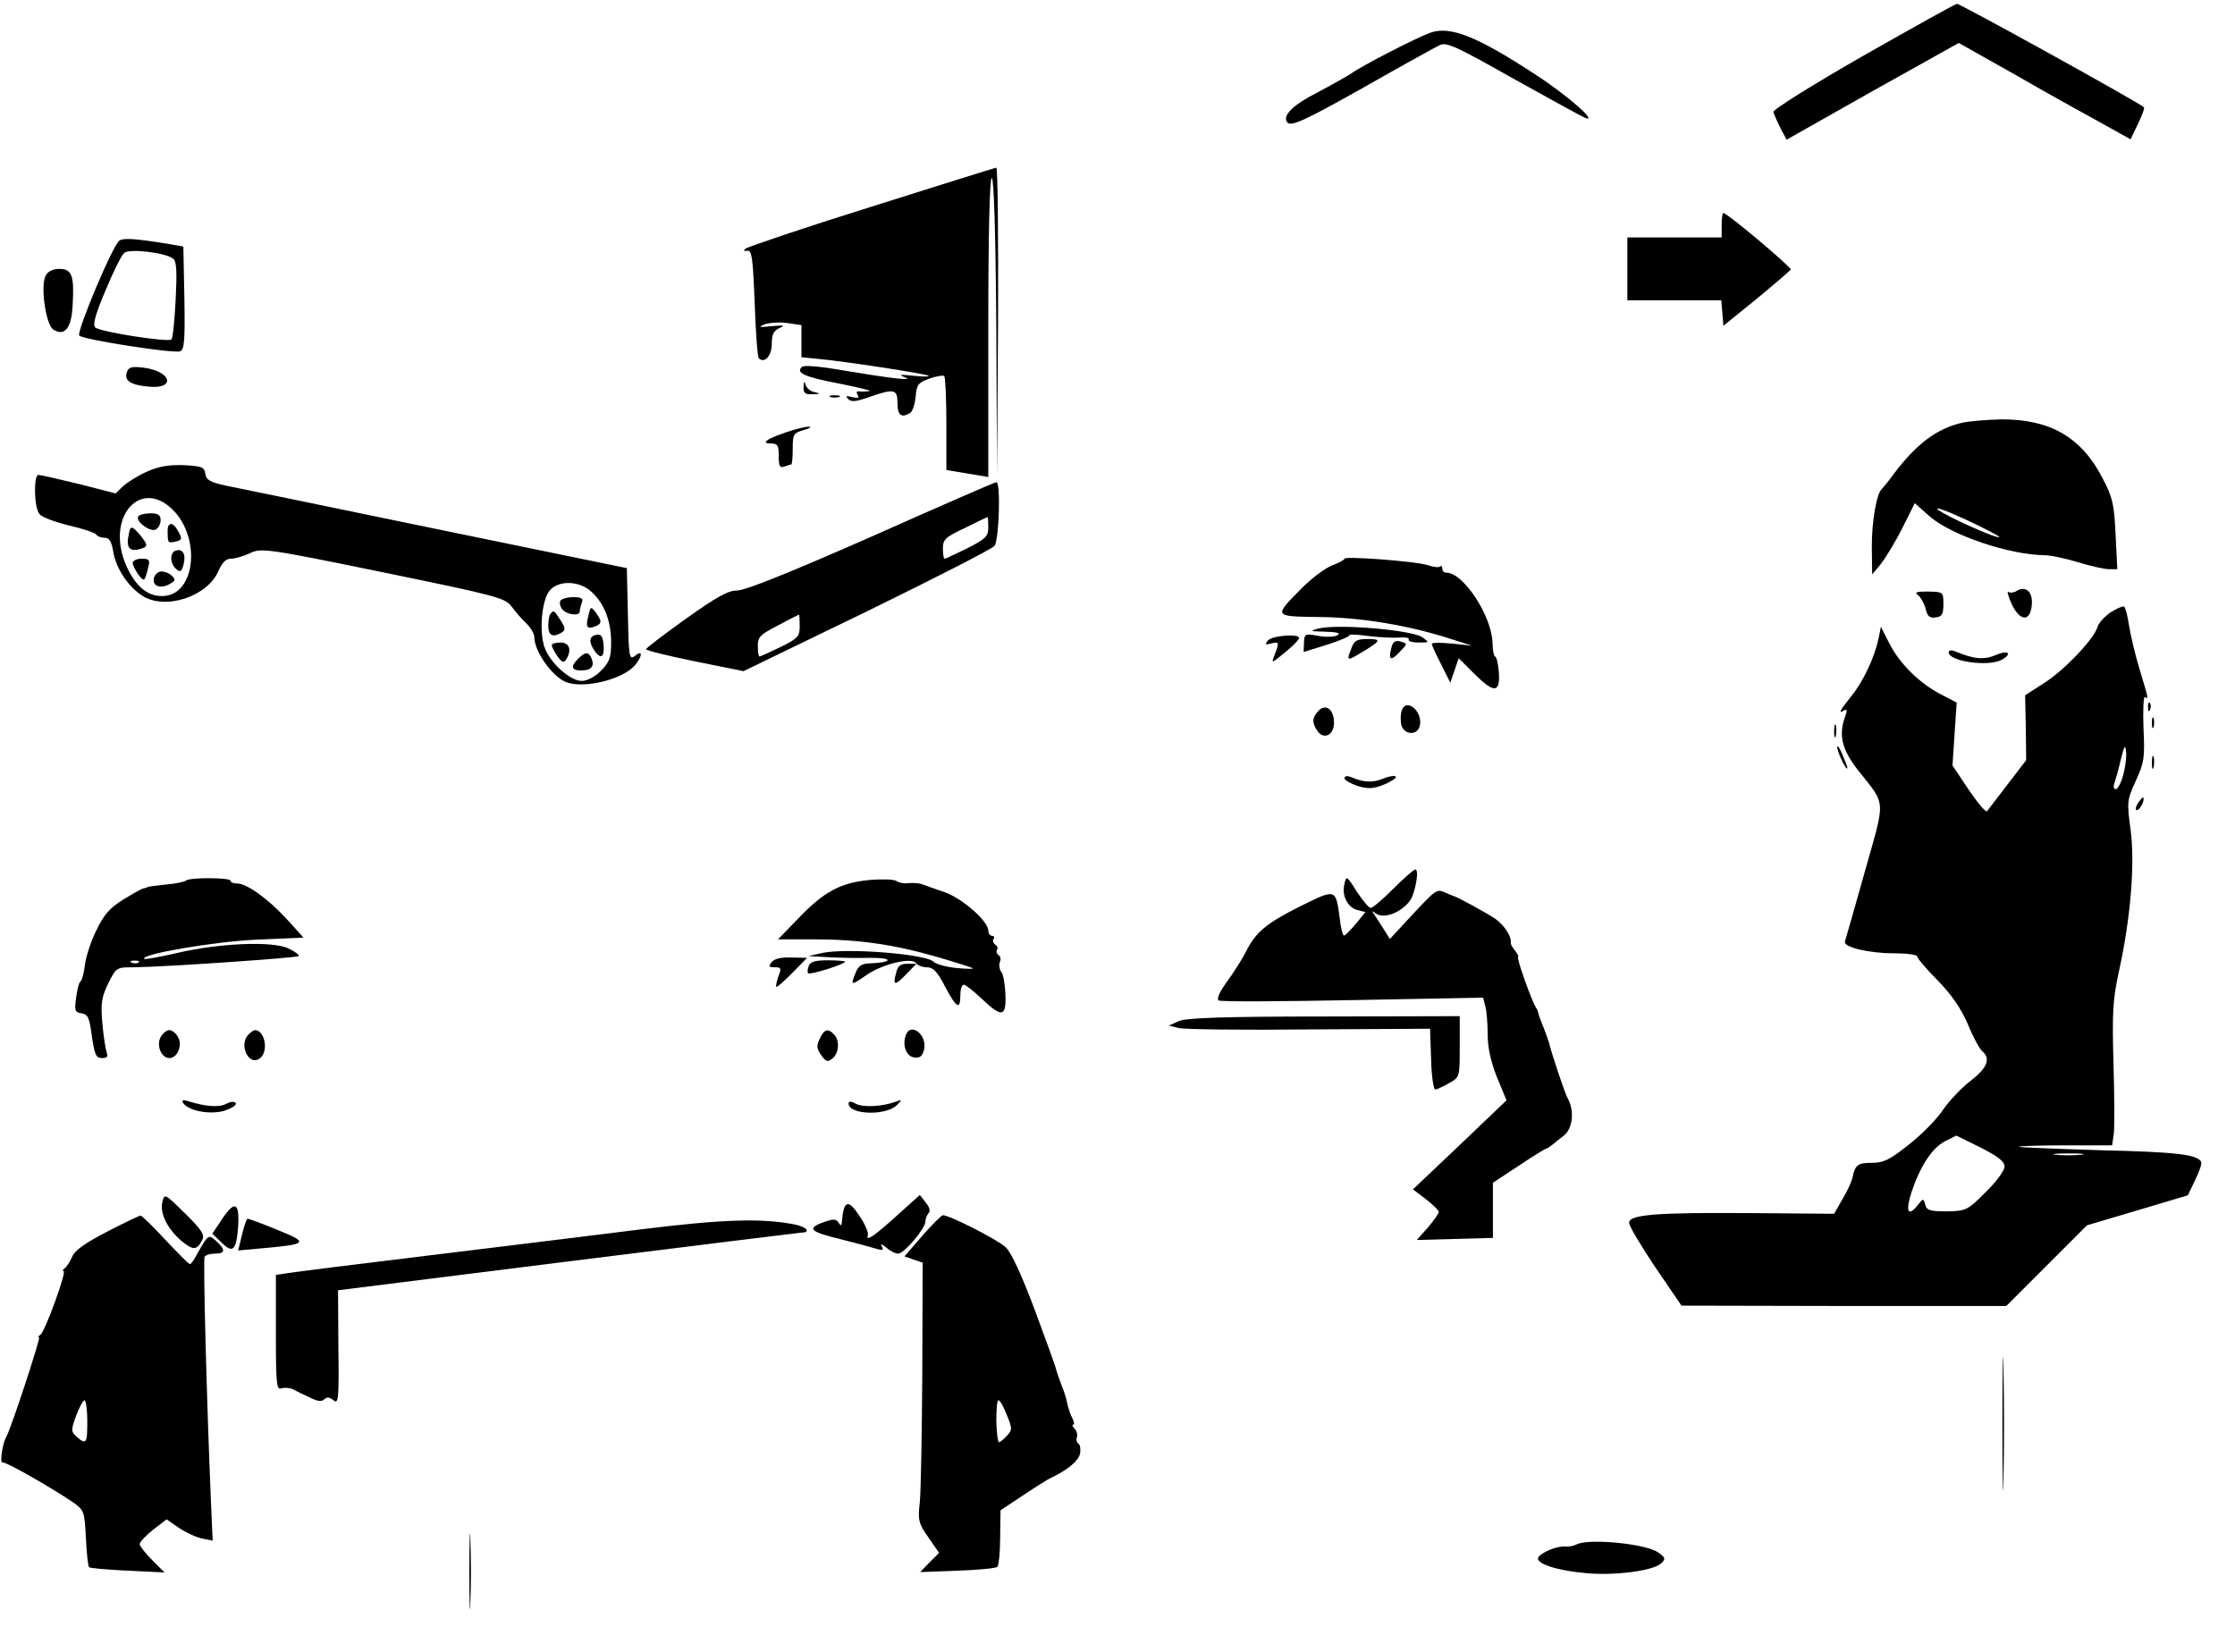 <?xml version="1.0" standalone="no"?>
<!DOCTYPE svg PUBLIC "-//W3C//DTD SVG 20010904//EN"
 "http://www.w3.org/TR/2001/REC-SVG-20010904/DTD/svg10.dtd">
<svg version="1.0" xmlns="http://www.w3.org/2000/svg"
 width="640pt" height="473pt" viewBox="0 0 640 473"
 preserveAspectRatio="xMidYMid meet">

<g transform="translate(0,473) scale(0.1,-0.1)"
fill="#000000" stroke="none">
<path d="M5335 4570 c-143 -82 -259 -154 -257 -161 2 -6 11 -27 20 -45 l18
-34 246 139 247 138 158 -89 c87 -50 198 -112 246 -138 l88 -49 21 44 c12 25
20 46 17 48 -15 14 -527 297 -535 296 -5 0 -126 -68 -269 -149z"/>
<path d="M4095 4636 c-39 -14 -193 -93 -225 -116 -14 -9 -58 -34 -98 -55 -69
-35 -99 -65 -87 -84 9 -16 47 1 233 106 100 57 193 108 205 114 20 9 49 -5
212 -97 104 -58 197 -109 205 -112 37 -13 -53 66 -141 123 -169 111 -247 142
-304 121z"/>
<path d="M2495 4138 c-192 -60 -354 -115 -360 -120 -7 -6 -5 -8 5 -6 13 2 16
-21 21 -149 3 -84 8 -156 12 -159 16 -16 37 7 37 41 0 27 5 38 23 46 17 7 12
8 -23 5 -37 -4 -40 -3 -21 5 14 5 43 7 65 4 l41 -6 0 -46 0 -46 40 -4 c82 -7
319 -44 324 -49 3 -3 -16 -3 -44 0 -37 4 -43 3 -25 -4 32 -12 -37 -4 -180 20
-63 11 -109 15 -114 9 -18 -17 9 -29 110 -48 54 -11 92 -20 84 -21 -8 -1 -21
-2 -29 -1 -8 2 -10 -2 -5 -10 5 -9 1 -10 -16 -6 -17 4 -20 3 -11 -6 9 -9 23
-7 60 6 72 25 81 23 81 -18 0 -35 12 -43 37 -27 6 4 13 25 15 46 3 35 7 40 40
52 20 7 39 10 42 7 3 -4 6 -65 6 -138 l0 -131 60 -10 60 -10 0 428 c0 276 4
428 10 428 6 0 11 -154 13 -427 l2 -428 3 443 c1 243 -1 442 -5 442 -5 -1
-165 -51 -358 -112z"/>
<path d="M4930 4085 l0 -35 -135 0 -135 0 0 -90 0 -90 134 0 135 0 3 -36 3
-37 95 77 c52 43 96 81 98 84 2 7 -182 162 -193 162 -3 0 -5 -16 -5 -35z"/>
<path d="M342 4041 c-19 -12 -124 -263 -115 -272 12 -12 271 -52 289 -45 12 5
14 31 12 153 l-3 147 -40 7 c-98 16 -131 18 -143 10z m154 -52 c10 -8 11 -39
7 -117 -3 -59 -8 -110 -12 -114 -8 -9 -202 21 -218 34 -8 7 -1 35 29 106 22
53 46 102 54 108 16 13 120 0 140 -17z"/>
<path d="M131 3941 c-16 -28 0 -142 22 -155 32 -20 52 4 55 70 5 85 -2 104
-38 104 -18 0 -33 -7 -39 -19z"/>
<path d="M364 3666 c-10 -25 8 -38 59 -43 81 -9 70 43 -11 54 -33 4 -43 2 -48
-11z"/>
<path d="M2301 3623 c-1 -19 4 -23 27 -22 22 1 23 2 5 6 -12 2 -24 12 -26 21
-3 12 -5 10 -6 -5z"/>
<path d="M2378 3593 c6 -2 18 -2 25 0 6 3 1 5 -13 5 -14 0 -19 -2 -12 -5z"/>
<path d="M5617 3519 c-72 -17 -130 -61 -194 -146 -15 -21 -31 -40 -34 -43 -15
-12 -29 -91 -29 -165 l1 -80 25 30 c13 17 41 62 61 102 l36 72 43 -38 c62 -54
228 -110 329 -111 17 0 59 -9 95 -20 36 -11 76 -20 89 -20 l24 0 -5 100 c-4
88 -9 107 -38 162 -60 116 -150 168 -290 167 -41 -1 -92 -5 -113 -10z m108
-327 c-6 -6 -149 58 -175 78 -14 11 21 -1 77 -27 56 -26 100 -49 98 -51z"/>
<path d="M2248 3491 c-55 -19 -70 -31 -40 -31 19 0 22 -6 22 -36 0 -29 3 -35
16 -30 9 3 18 6 20 6 2 0 4 20 4 45 0 42 2 45 33 54 17 5 23 9 12 9 -11 0 -41
-8 -67 -17z"/>
<path d="M420 3379 c-25 -11 -55 -30 -67 -41 l-22 -21 -105 27 c-58 14 -110
26 -116 26 -14 0 -13 -93 3 -112 6 -9 45 -23 85 -33 40 -9 75 -21 78 -26 3 -5
13 -9 23 -9 14 0 20 -10 25 -38 7 -47 41 -100 82 -127 65 -44 189 -4 220 71
10 23 21 34 35 34 12 0 36 7 55 16 32 15 45 14 381 -55 326 -67 349 -73 368
-98 11 -15 30 -37 43 -49 12 -12 22 -29 22 -38 0 -41 50 -112 90 -129 52 -21
167 8 200 50 22 28 19 43 -4 23 -14 -10 -16 4 -18 121 l-3 132 -545 112 c-300
62 -571 118 -602 124 -46 10 -57 16 -60 34 -3 20 -10 22 -63 25 -44 1 -72 -4
-105 -19z m85 -120 c66 -80 52 -217 -24 -234 -48 -10 -89 18 -118 82 -66 145
46 265 142 152z m1189 -224 c37 -34 56 -84 56 -145 0 -44 -5 -56 -29 -81 -17
-17 -40 -29 -55 -29 -34 0 -92 53 -107 97 -16 48 -7 138 16 163 26 29 85 27
119 -5z"/>
<path d="M396 3251 c-9 -13 31 -44 49 -38 8 4 15 16 15 27 0 15 -7 20 -29 20
-17 0 -32 -4 -35 -9z"/>
<path d="M480 3210 c0 -34 1 -35 18 -32 24 5 25 8 12 31 -14 27 -30 27 -30 1z"/>
<path d="M368 3196 c-7 -33 3 -46 30 -39 27 7 27 11 3 41 -24 28 -28 28 -33
-2z"/>
<path d="M503 3153 c-18 -6 -16 -38 2 -53 12 -10 15 -7 21 15 7 28 -3 45 -23
38z"/>
<path d="M380 3118 c1 -15 28 -54 33 -47 3 2 7 16 11 32 6 24 4 27 -19 27 -14
0 -25 -6 -25 -12z"/>
<path d="M458 3093 c-10 -3 -18 -13 -18 -24 0 -21 25 -25 50 -9 13 8 13 11 0
23 -8 7 -23 12 -32 10z"/>
<path d="M1605 3010 c-4 -6 -1 -17 5 -25 14 -16 50 -20 50 -6 0 5 3 16 6 25 5
12 -1 16 -24 16 -17 0 -34 -5 -37 -10z"/>
<path d="M1685 2967 c-9 -33 -4 -40 19 -31 20 8 20 15 2 40 -14 18 -15 18 -21
-9z"/>
<path d="M1577 2973 c-4 -3 -7 -19 -7 -35 0 -28 13 -35 39 -19 11 7 10 13 -4
35 -19 29 -19 29 -28 19z"/>
<path d="M1708 2912 c-22 -4 -23 -21 -4 -48 18 -24 28 -14 24 23 -2 21 -8 28
-20 25z"/>
<path d="M1580 2882 c0 -4 7 -18 16 -31 13 -18 18 -20 25 -10 17 27 10 49 -16
49 -14 0 -25 -3 -25 -8z"/>
<path d="M1656 2844 c-23 -22 -20 -34 8 -34 29 0 39 12 30 34 -8 20 -18 20
-38 0z"/>
<path d="M2495 3193 c-232 -102 -361 -154 -384 -154 -26 0 -57 -17 -147 -81
-63 -45 -114 -84 -114 -87 0 -4 63 -19 140 -35 l139 -28 353 171 c194 95 359
179 366 188 13 18 18 184 5 182 -5 0 -165 -70 -358 -156z m335 27 c0 -26 -7
-33 -60 -60 -33 -16 -62 -30 -65 -30 -3 0 -5 13 -5 29 0 26 7 33 63 59 34 17
63 31 65 31 1 1 2 -12 2 -29z m-540 -283 c0 -30 -5 -35 -55 -60 -31 -15 -58
-27 -60 -27 -3 0 -5 13 -5 30 0 26 7 33 58 59 31 17 58 30 60 31 1 0 2 -15 2
-33z"/>
<path d="M3850 3130 c0 -3 -16 -12 -35 -19 -19 -7 -58 -36 -86 -64 -83 -84
-84 -82 50 -84 120 -1 260 -25 376 -63 l60 -19 -57 6 c-32 3 -58 3 -58 -1 0
-4 12 -30 27 -59 l26 -52 12 35 12 35 45 -45 c57 -56 74 -55 70 5 -2 25 -7 45
-11 45 -3 0 -7 18 -7 39 -3 79 -84 201 -132 201 -7 0 -12 5 -12 12 0 6 -3 9
-6 6 -3 -4 -20 -2 -37 4 -37 11 -237 26 -237 18z"/>
<path d="M5777 3039 c-9 -6 -21 -8 -26 -4 -5 3 0 -13 10 -36 24 -49 52 -50 57
-3 4 37 -15 57 -41 43z"/>
<path d="M5492 3026 c8 -6 18 -24 22 -39 5 -22 12 -28 29 -25 18 2 22 9 22 38
0 35 -1 35 -44 36 -33 0 -40 -2 -29 -10z"/>
<path d="M6043 2976 c-17 -12 -34 -31 -37 -42 -9 -33 -95 -124 -154 -161 l-53
-34 2 -93 1 -93 -53 -69 c-29 -38 -56 -73 -59 -77 -4 -4 -27 24 -53 62 l-46
69 6 90 6 90 -42 22 c-62 31 -119 87 -149 144 l-26 51 -7 -35 c-12 -54 -43
-121 -78 -164 -33 -41 -38 -52 -20 -40 8 4 9 -1 3 -17 -20 -54 -10 -95 36
-154 82 -104 80 -78 20 -291 -29 -104 -55 -194 -57 -200 -6 -16 67 -34 141
-34 36 0 66 -4 66 -9 0 -5 26 -36 58 -68 40 -41 67 -80 87 -126 15 -37 34 -72
42 -78 24 -21 13 -48 -34 -84 -25 -19 -61 -57 -79 -83 -17 -26 -61 -71 -97
-99 -55 -44 -73 -53 -106 -53 -41 0 -49 -6 -56 -41 -2 -11 -15 -40 -29 -63
l-24 -42 -234 2 c-277 2 -353 -4 -353 -28 0 -9 34 -66 75 -127 l75 -110 465
-1 465 0 115 115 116 116 145 43 144 43 21 44 c12 24 20 48 17 52 -12 21 -71
28 -286 33 -128 4 -234 8 -236 10 -2 2 57 4 131 4 l136 0 5 33 c2 17 2 109 -1
202 -4 147 -2 183 16 265 33 150 46 307 33 404 -11 80 -10 85 15 140 24 52 26
67 22 151 -2 52 0 91 4 89 11 -7 11 -8 -16 82 -13 43 -26 100 -30 126 -4 26
-10 49 -14 51 -4 2 -21 -6 -39 -17z m37 -465 c-6 -23 -16 -41 -21 -41 -7 0 -8
8 -4 18 3 9 12 40 18 67 10 40 13 44 15 23 2 -14 -2 -45 -8 -67z m-340 -1122
c0 -11 -24 -44 -54 -73 -52 -52 -56 -54 -111 -55 -48 0 -58 3 -62 19 -5 19 -6
19 -23 -3 -27 -33 -34 -15 -16 40 25 74 58 124 94 144 l34 17 69 -34 c51 -26
69 -40 69 -55z m217 34 c-20 -2 -52 -2 -70 0 -17 2 0 4 38 4 39 0 53 -2 32 -4z"/>
<path d="M3775 2930 c-26 -7 -23 -8 20 -9 34 -1 45 -4 35 -10 -8 -5 -33 -6
-55 -2 -38 7 -40 6 -41 -19 l-1 -27 68 21 c37 12 65 24 63 27 -1 3 22 2 52 -2
30 -4 70 -6 89 -5 19 2 32 -1 29 -5 -3 -5 10 -9 28 -9 31 0 32 0 11 15 -30 21
-240 39 -298 25z"/>
<path d="M3631 2896 c-10 -12 -8 -13 8 -9 24 6 25 4 11 -32 -10 -26 -10 -26
30 7 22 18 40 36 40 41 0 13 -77 7 -89 -7z"/>
<path d="M3870 2874 c-15 -37 -13 -38 28 -13 57 34 59 39 19 39 -31 0 -39 -4
-47 -26z"/>
<path d="M3984 2874 c-9 -35 -1 -38 25 -10 22 23 22 23 1 29 -15 4 -22 -1 -26
-19z"/>
<path d="M5580 2862 c0 -26 113 -42 151 -22 33 18 20 30 -16 14 -35 -14 -62
-12 -117 11 -10 4 -18 3 -18 -3z"/>
<path d="M6151 2704 c0 -11 3 -14 6 -6 3 7 2 16 -1 19 -3 4 -6 -2 -5 -13z"/>
<path d="M3776 2695 c-19 -20 -20 -35 -3 -59 18 -25 47 -11 47 24 0 38 -23 56
-44 35z"/>
<path d="M4014 2696 c-3 -8 -4 -25 -2 -38 4 -31 44 -37 53 -9 12 40 -36 85
-51 47z"/>
<path d="M6162 2660 c0 -14 2 -19 5 -12 2 6 2 18 0 25 -3 6 -5 1 -5 -13z"/>
<path d="M5252 2635 c0 -16 2 -22 5 -12 2 9 2 23 0 30 -3 6 -5 -1 -5 -18z"/>
<path d="M5261 2590 c0 -14 28 -72 29 -59 0 4 -7 22 -15 40 -8 19 -14 27 -14
19z"/>
<path d="M6162 2545 c0 -16 2 -22 5 -12 2 9 2 23 0 30 -3 6 -5 -1 -5 -18z"/>
<path d="M3850 2501 c0 -5 17 -15 38 -22 31 -9 45 -8 77 5 21 9 35 19 32 22
-4 4 -20 1 -37 -6 -29 -12 -56 -11 -92 5 -11 4 -18 3 -18 -4z"/>
<path d="M6122 2430 c-7 -11 -8 -20 -3 -20 9 0 24 30 18 36 -1 2 -8 -6 -15
-16z"/>
<path d="M3990 2185 c-30 -30 -59 -55 -65 -55 -5 0 -23 21 -40 47 -28 45 -30
46 -35 22 -9 -33 9 -68 37 -75 l23 -6 -27 -33 c-16 -19 -31 -34 -34 -34 -4 -1
-10 23 -13 52 -11 82 -11 82 -110 33 -100 -50 -130 -75 -158 -131 -11 -22 -36
-61 -55 -87 -21 -29 -30 -49 -23 -53 6 -4 179 -3 384 1 l373 7 6 -24 c4 -13 7
-50 7 -81 0 -39 9 -78 27 -124 l27 -65 -134 -128 -134 -127 37 -28 c20 -16 37
-32 37 -37 0 -4 -14 -24 -31 -44 l-32 -36 109 3 109 3 0 79 0 79 73 48 c40 27
76 49 78 49 3 0 10 5 17 10 7 6 22 18 35 28 26 20 31 72 11 107 -7 11 -49 137
-53 158 -2 7 -9 26 -15 42 -7 17 -14 35 -15 40 -1 6 -4 15 -8 20 -13 21 -57
145 -51 145 3 0 -1 7 -8 17 -8 9 -13 19 -13 22 4 17 -18 51 -43 69 -25 17
-110 64 -123 67 -3 1 -13 5 -22 9 -24 11 -26 9 -96 -66 l-62 -67 -17 27 c-9
15 -22 34 -27 42 -9 12 -8 13 4 4 22 -16 70 1 97 36 15 20 28 90 16 90 -5 0
-33 -25 -63 -55z"/>
<path d="M532 2208 c-4 -3 -29 -9 -57 -11 -27 -3 -51 -6 -52 -7 -2 -2 -7 -3
-11 -4 -5 0 -31 -15 -59 -32 -40 -25 -56 -44 -78 -90 -16 -33 -30 -77 -32 -99
-3 -22 -8 -42 -12 -45 -5 -3 -10 -24 -13 -47 -5 -37 -4 -42 16 -45 18 -3 22
-12 29 -65 8 -54 12 -63 29 -63 15 0 18 4 13 18 -3 9 -9 47 -12 83 -5 56 -2
73 17 113 23 46 24 46 74 46 89 1 466 27 471 32 3 3 -10 13 -29 22 -46 22
-201 15 -323 -14 -47 -11 -88 -18 -90 -16 -13 13 197 49 319 55 l137 6 -47 52
c-53 58 -115 103 -143 103 -11 0 -19 3 -19 8 0 9 -118 10 -128 0z m-135 -234
c-3 -3 -12 -4 -19 -1 -8 3 -5 6 6 6 11 1 17 -2 13 -5z"/>
<path d="M2490 2210 c-84 -8 -131 -34 -203 -109 l-59 -61 100 0 c129 0 229
-14 354 -50 55 -16 102 -31 104 -33 3 -2 -19 -2 -48 1 -29 3 -58 11 -65 18
-22 22 -249 40 -318 25 l-40 -9 55 -3 c30 -2 87 -3 125 -2 67 0 60 -14 -8 -16
-20 -1 -30 -8 -37 -27 -15 -37 -14 -38 33 -5 46 31 130 51 141 32 4 -6 18 -11
30 -11 18 0 30 -12 52 -55 33 -62 44 -69 44 -25 0 17 4 30 10 30 5 0 28 -18
51 -40 58 -55 71 -53 68 13 -1 28 -6 58 -12 64 -5 7 -7 19 -4 28 4 8 2 17 -4
20 -5 4 -7 10 -4 15 3 5 1 11 -5 15 -6 4 -8 11 -5 16 4 5 1 9 -4 9 -6 0 -11 7
-11 15 0 27 -74 92 -125 110 -27 9 -57 20 -65 23 -8 3 -25 4 -38 3 -13 -2 -28
1 -35 6 -7 5 -41 6 -77 3z"/>
<path d="M2210 1975 c-10 -13 -9 -15 9 -15 18 0 19 -3 10 -26 -5 -15 -8 -28
-6 -30 2 -2 22 16 46 40 l42 43 -44 1 c-29 1 -49 -3 -57 -13z"/>
<path d="M2316 1964 c-4 -9 -4 -19 -2 -21 5 -6 106 26 106 33 0 2 -22 4 -49 4
-36 0 -51 -4 -55 -16z"/>
<path d="M2566 1944 c-10 -37 -4 -38 29 -4 l29 30 -26 0 c-20 0 -27 -6 -32
-26z"/>
<path d="M3376 1806 l-29 -13 28 -7 c15 -4 183 -6 373 -4 l347 2 3 -87 c1 -48
7 -87 12 -87 4 0 22 8 39 18 31 17 31 17 31 105 l0 87 -387 -1 c-291 0 -395
-4 -417 -13z"/>
<path d="M460 1760 c-13 -24 2 -60 25 -60 23 0 38 36 25 60 -6 11 -17 20 -25
20 -8 0 -19 -9 -25 -20z"/>
<path d="M712 1768 c-30 -30 1 -94 33 -68 25 20 13 80 -15 80 -3 0 -11 -5 -18
-12z"/>
<path d="M2350 1761 c-13 -26 -13 -33 4 -56 12 -16 16 -17 30 -6 19 16 21 52
4 69 -17 17 -26 15 -38 -7z"/>
<path d="M2594 1766 c-11 -29 1 -61 23 -64 17 -3 24 3 29 22 10 42 -38 80 -52
42z"/>
<path d="M524 1572 c14 -23 77 -35 118 -23 21 7 36 16 33 22 -4 5 -14 5 -27
-2 -20 -11 -60 -8 -107 7 -16 5 -22 4 -17 -4z"/>
<path d="M2430 1570 c0 -33 109 -36 139 -4 15 15 14 16 -4 9 -39 -14 -92 -17
-114 -6 -14 8 -21 8 -21 1z"/>
<path d="M465 1288 c-8 -32 14 -77 55 -112 33 -27 44 -27 59 3 8 14 -1 29 -49
76 -58 57 -59 58 -65 33z"/>
<path d="M2574 1254 c-67 -61 -96 -82 -89 -62 3 7 -8 33 -24 56 -32 49 -45 45
-50 -15 -1 -14 -3 -15 -10 -4 -7 11 -15 11 -45 0 -47 -17 -36 -27 56 -49 40
-10 84 -22 97 -26 19 -6 22 -4 16 7 -5 8 0 7 12 -3 11 -10 26 -18 35 -18 17 0
78 72 78 92 0 8 4 18 9 24 6 5 3 17 -8 30 l-17 22 -60 -54z"/>
<path d="M636 1239 l-28 -42 26 -25 c33 -33 43 -23 48 47 4 68 -10 74 -46 20z"/>
<path d="M307 1203 c-62 -32 -92 -53 -100 -71 -6 -15 -16 -30 -22 -34 -5 -4
-7 -8 -3 -8 10 0 -53 -173 -66 -182 -6 -4 -8 -8 -4 -8 5 0 -81 -264 -95 -287
-10 -17 -18 -73 -10 -71 9 3 138 -71 202 -114 32 -23 33 -26 37 -102 2 -44 6
-81 9 -84 3 -3 52 -7 110 -10 l106 -5 -36 36 c-19 19 -35 40 -35 45 0 6 17 24
38 41 l39 30 36 -25 c20 -13 50 -27 66 -30 l30 -6 -5 113 c-12 285 -23 693
-18 700 3 5 16 9 30 9 29 0 31 11 3 36 -22 20 -23 19 -55 -38 -8 -16 -17 -28
-20 -28 -4 0 -35 32 -71 70 -36 39 -68 70 -71 69 -4 -1 -47 -21 -95 -46z m-57
-543 c0 -64 -3 -69 -31 -44 -16 15 -16 18 -1 60 9 24 20 44 24 44 4 0 8 -27 8
-60z"/>
<path d="M2641 1191 l-51 -59 26 -9 26 -9 -1 -314 c-1 -173 -4 -340 -7 -371
-6 -52 -4 -61 24 -101 l31 -45 -27 -27 -27 -28 107 4 c59 2 110 7 114 11 4 4
8 42 8 84 l1 78 65 43 c36 24 72 47 80 50 48 23 79 49 83 70 2 12 0 25 -5 28
-5 3 -7 12 -4 19 2 7 -1 18 -7 24 -6 6 -8 11 -4 11 4 0 3 8 -2 18 -6 11 -12
30 -15 43 -2 13 -10 38 -17 54 -6 17 -13 36 -15 44 -1 7 -29 84 -61 170 -38
101 -67 164 -83 179 -23 22 -161 92 -180 92 -4 0 -31 -27 -59 -59z m242 -513
c16 -39 16 -43 0 -60 -9 -10 -19 -18 -22 -18 -4 0 -7 27 -8 60 0 33 2 60 6 60
5 0 15 -19 24 -42z"/>
<path d="M693 1194 l-11 -45 77 7 c122 11 125 16 35 52 -43 18 -82 32 -85 32
-3 0 -10 -21 -16 -46z"/>
<path d="M1840 1210 c-129 -16 -404 -50 -610 -75 -206 -25 -390 -48 -407 -51
l-33 -5 0 -166 c0 -145 2 -164 15 -159 9 3 23 2 33 -2 9 -5 31 -16 49 -24 22
-11 34 -13 42 -5 7 7 15 6 26 -3 14 -12 16 2 14 151 l-1 164 654 82 c359 45
661 82 671 83 31 0 18 17 -20 24 -96 18 -206 14 -433 -14z"/>
<path d="M5734 655 c0 -171 2 -242 3 -158 2 83 2 223 0 310 -1 87 -3 19 -3
-152z"/>
<path d="M1344 230 c0 -96 2 -136 3 -87 2 48 2 126 0 175 -1 48 -3 8 -3 -88z"/>
<path d="M4514 307 c-8 -4 -22 -7 -32 -6 -21 3 -68 -16 -77 -31 -10 -17 54
-38 136 -45 84 -8 196 7 217 29 12 12 11 16 -11 31 -38 25 -200 40 -233 22z"/>
</g>
</svg>
